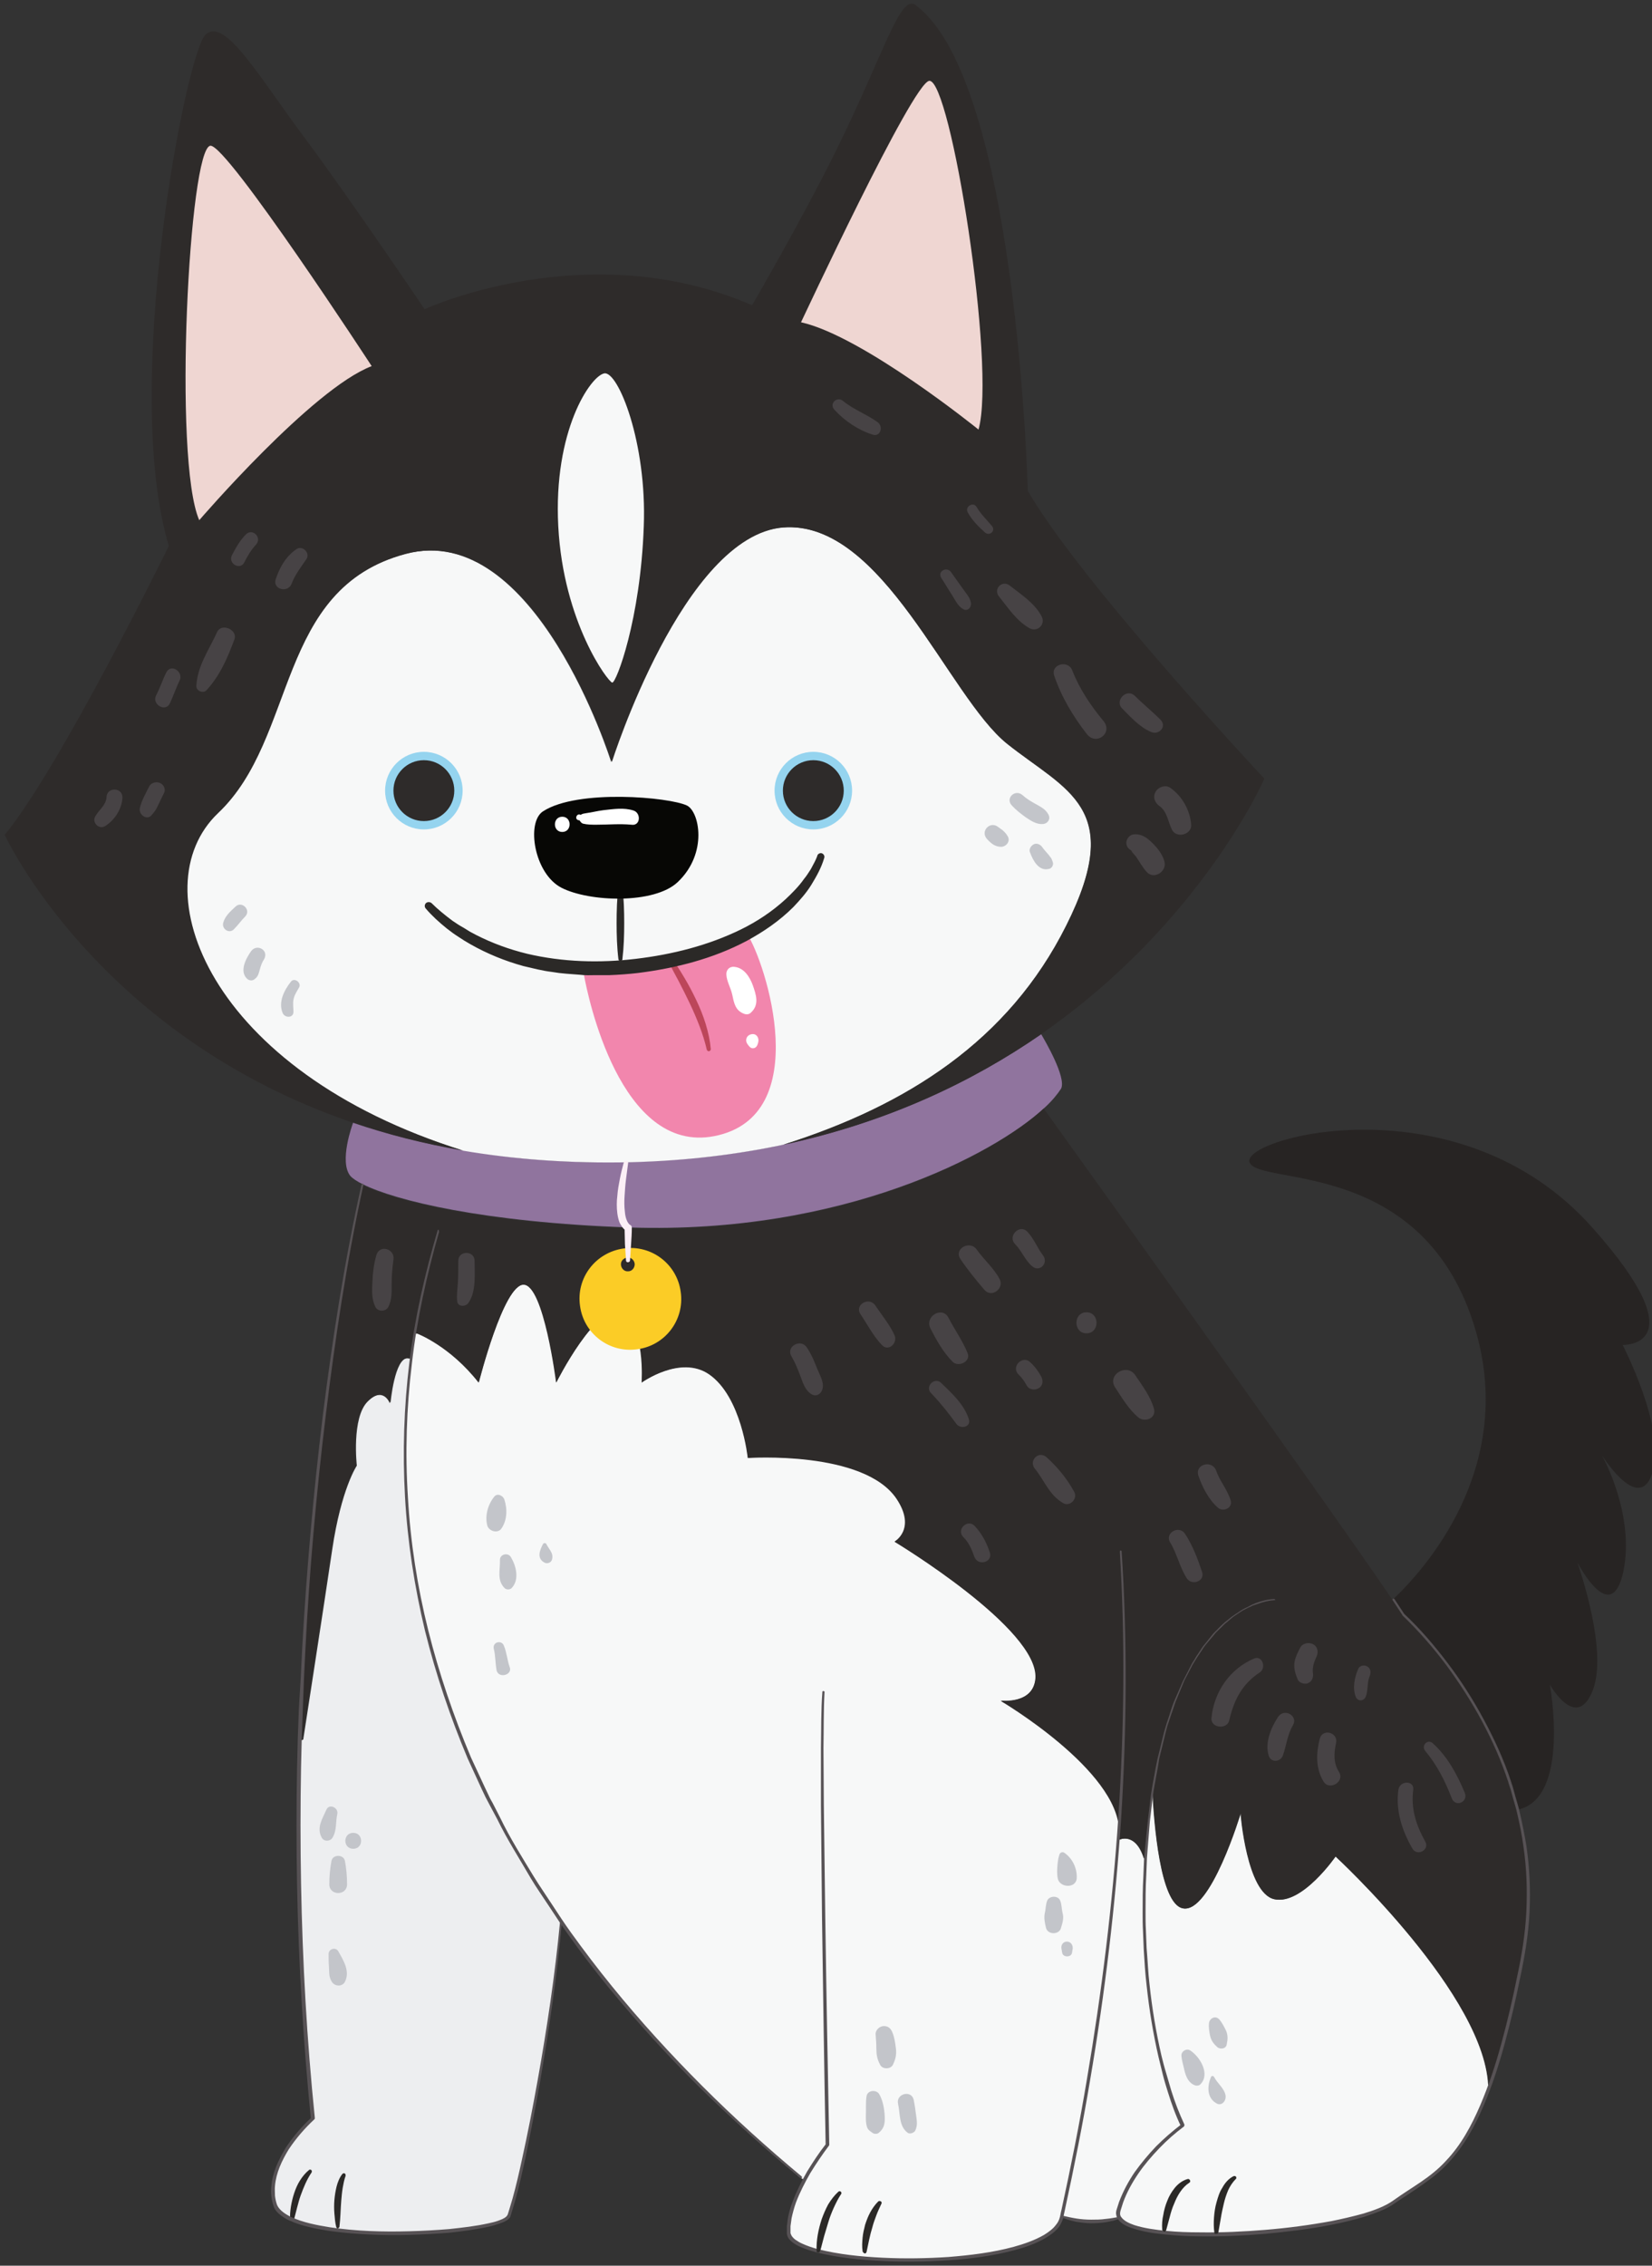 <?xml version="1.0" encoding="utf-8"?>
<!-- Generator: Adobe Illustrator 21.1.0, SVG Export Plug-In . SVG Version: 6.00 Build 0)  -->
<svg version="1.1" id="Layer_1" xmlns="http://www.w3.org/2000/svg" xmlns:xlink="http://www.w3.org/1999/xlink" x="0px" y="0px"
	 viewBox="0 0 456 625" style="enable-background:new 0 0 456 625;" xml:space="preserve">
<rect x="0" y="0" width="456" height="625" fill="#333333" stroke="none"/>
<style type="text/css">
	.st0{fill:#90749E;}
	.st1{fill:#F7F8F8;}
	.st2{fill:#EDEEF0;}
	.st3{fill:#272423;}
	.st4{fill:#2E2B2A;}
	.st5{fill:#575255;}
	.st6{fill:none;}
	.st7{fill:#EFD6D2;}
	.st8{fill:#95D4EF;}
	.st9{fill:#1E120D;}
	.st10{fill:#2B2927;}
	.st11{fill:#FBCC26;}
	.st12{fill:#070705;}
	.st13{fill:#FFFFFF;}
	.st14{fill:#FCEFF6;}
	.st15{fill:#474345;}
	.st16{fill:#C3C5CA;}
	.st17{fill:#F286AD;}
	.st18{fill:#BC465A;}
</style>
<g>
	<g>
		<path class="st0" d="M288.3,305.6c-13.8,12.8-55.6,34.9-114.4,33c-40.6-1.4-64.9-7.5-73.7-11.9c-1.7-0.8-2.8-1.6-3.4-2.2
			c-3.4-3.9,0.6-14.6,0.6-14.6l0.1-0.3c9.3,3.2,19.5,5.9,30.5,7.7c14.1,2.5,29.6,3.7,46.6,3.2c15.1-0.4,28.9-2.1,41.8-4.8
			c28.9-6.2,52.3-17.5,71-30.4c1,1.7,7,11.9,5.5,15C291.9,301.8,290.5,303.6,288.3,305.6z"/>
		<path class="st1" d="M318.1,494.6c0.4,8,2.1,30.5,8.3,31.8c7.6,1.7,16-26.2,16-26.2s1.7,22,9.3,23.7c7.6,1.7,16.9-11.8,16.9-11.8
			s42.1,38.8,42.2,64.2c-8.3,22.2-17,24.5-26.2,31.2c-11.9,8.7-71,12.7-75.8,4.3c-0.3-0.5-0.4-1.1-0.2-1.7
			c3.4-13.5,17.7-23.6,17.7-23.6s-13.4-26-10.2-73.7c0.2-3.5,0.5-7,1-10.7C317.4,499.4,317.7,496.9,318.1,494.6z"/>
		<path class="st1" d="M326.4,586.4c0,0-14.4,10.1-17.7,23.6c-0.2,0.6-0.1,1.2,0.2,1.7c-8.4,2.5-15.7-0.3-15.7-0.3
			c2.3-10.7,11.6-51.6,15.6-103.9l0.2,0c0,0,4.5-2.3,6.8,5.1l0.5,0C313.1,560.4,326.4,586.4,326.4,586.4z"/>
		<path class="st2" d="M113.4,374.8c-4.7,36-2.4,92.9,41.5,155.8c-2.6,28.7-10.5,69.8-14.3,80.3c-2,5.6-61.3,8.5-64.7-3.1
			c-3.4-11.4,10.6-23.7,10.6-23.7c-3.7-36.8-4.5-72.1-3.6-104.2l0.8,0c0,0,5.8-37.5,8-52.4c2.5-16.9,6.8-23.2,6.8-23.2
			s-1.5-13.2,3-17.7c4.5-4.5,6.3,0.4,6.3,0.4s1.1-12.4,4.8-12.4L113.4,374.8z"/>
		<path class="st1" d="M222.1,601.4l-1.2-0.7c-28.6-23.7-50-47.3-65.9-70.2c-43.9-62.9-46.2-119.7-41.5-155.8c0.3-2.4,0.7-4.8,1-7
			l0.8,0.1c0,0,9,3.4,16.9,13.5c0,0,6.8-27,12.4-27c5.6,0,9,27,9,27s11.3-22.5,18-19.1c6.8,3.4,5.6,19.1,5.6,19.1s10.7-7.7,18.6-2.3
			c9,6.2,10.7,23.1,10.7,23.1s32.1-2.3,41.1,11.3c5.6,8.3-0.6,11.8-0.6,11.8s39.9,24.1,38.9,37.7c-0.6,7.3-9.6,6.2-9.6,6.2
			s32.5,19,32.7,35.9c-0.1,0.8-0.1,1.6-0.2,2.4c-4,52.3-13.3,93.2-15.6,103.9c-3.4,15.8-74.9,14.6-75.5,4.5
			C217.5,611.4,219.7,606,222.1,601.4z"/>
		<path class="st1" d="M278,205.2c16.3,13,32.7,17.5,16.3,50.1c-15.9,31.8-44,49.7-78.2,60.5c-12.8,2.7-26.7,4.4-41.8,4.8
			c-17,0.4-32.5-0.8-46.6-3.2c-70.5-22-89.3-72.5-67.7-93.1c22-20.8,15.8-61.9,51.8-71.5c36-9.6,56.9,57.4,56.9,57.4
			s19.7-62.5,47.3-64.7C243.7,143.3,261.7,192.2,278,205.2z"/>
		<path class="st3" d="M442.2,401.5c0.9,1.6,9,17,5.9,32c-3.3,15.3-12.2-1.6-12.7-2.5c0.4,1.2,8.6,24.5,4.2,35.4
			c-4.5,11.3-11.8-1.7-11.8-1.7s5.8,31.3-8.8,34.5c-8.3-33.2-31.8-53.9-31.8-53.9c-0.4-0.8-1.4-2.1-2.7-4.1
			c8.2-7.7,33.9-35.7,22.9-73.9c-13.9-48.3-60.2-40-62.5-46.7c-2.3-6.8,58-23.1,94.6,18c29.6,33.2,8.4,32.4,8.4,32.4
			s11.8,22.8,8.4,34.6C453,417.9,443.2,403,442.2,401.5z"/>
		<path class="st4" d="M419,499.3c3.1,12.3,4.1,26.2,1.2,41.5c-3,15.6-6.1,27-9.3,35.5c-0.1-25.4-42.2-64.2-42.2-64.2
			s-9.3,13.5-16.9,11.8c-7.6-1.7-9.3-23.7-9.3-23.7s-8.4,27.9-16,26.2c-6.3-1.4-7.9-23.8-8.3-31.8c-0.3,2.3-0.7,4.8-1,7.3
			c-0.4,3.7-0.7,7.3-1,10.7l-0.5,0c-2.3-7.3-6.8-5.1-6.8-5.1l-0.2,0c0.1-0.8,0.1-1.6,0.2-2.4c-0.2-16.8-32.7-35.9-32.7-35.9
			s9,1.1,9.6-6.2c1-13.7-38.9-37.7-38.9-37.7s6.1-3.5,0.6-11.8c-9-13.5-41.1-11.3-41.1-11.3s-1.7-16.9-10.7-23.1
			c-7.9-5.4-18.6,2.3-18.6,2.3s1.1-15.8-5.6-19.1c-6.8-3.4-18,19.1-18,19.1s-3.4-27-9-27c-5.6,0-12.4,27-12.4,27
			c-7.9-10.1-16.9-13.5-16.9-13.5l-0.8-0.1c-0.4,2.2-0.7,4.6-1,7l-1-0.1c-3.7,0-4.8,12.4-4.8,12.4s-1.8-4.9-6.3-0.4
			c-4.5,4.5-3,17.7-3,17.7s-4.2,6.3-6.8,23.2c-2.2,14.8-8,52.4-8,52.4l-0.8,0c2.3-89.4,17.3-153.1,17.3-153.1l0,0
			c8.8,4.3,33.2,10.5,73.7,11.9c58.8,1.9,100.7-20.2,114.4-33c3.9,5.4,80.2,111.7,96.3,135.6c1.3,2,2.3,3.4,2.7,4.1
			C387.2,445.3,410.7,466,419,499.3z"/>
		<path class="st4" d="M287.2,285.4c-18.6,12.9-42.1,24.2-71,30.4c34.2-10.8,62.3-28.7,78.2-60.5c16.3-32.7,0-37.2-16.3-50.1
			c-16.3-13-34.4-61.9-61.9-59.7c-27.6,2.3-47.3,64.7-47.3,64.7s-20.8-67-56.9-57.4c-36,9.6-29.8,50.7-51.8,71.5
			c-21.6,20.5-2.8,71.1,67.7,93.1c-11-1.9-21.1-4.5-30.5-7.7c-70.7-24.1-96.1-79.4-96.1-79.4c15.5-18.9,45.3-79.7,45.3-79.7
			c-13.2-43.9,4.8-136,10.1-141c5.3-5.1,14.6,11.3,27.6,28.7c13,17.5,32.9,47,32.9,47s45-20.8,90.4-1.1c0,0,13.8-23.7,23.1-42.5
			c13.5-27.3,17.7-43.4,22-40.3c28.1,20.6,31,134,31,134c14.6,25.3,65.3,79.4,65.3,79.4S331.7,254.6,287.2,285.4z"/>
	</g>
	<g>
		<path class="st5" d="M227.6,466.7c-0.3,5.2-0.2,10.4-0.3,15.6l0.1,15.6l0.4,31.2c0.3,20.8,0.7,41.7,1.1,62.5c0,0.1,0,0.2-0.1,0.3
			l0,0c-1.8,2.4-3.5,4.9-5.1,7.5c-1.5,2.6-2.9,5.3-4,8.2c-0.5,1.4-0.9,2.9-1.2,4.3c-0.1,0.7-0.2,1.5-0.3,2.2c0,0.4,0,0.7,0,1.1
			l0,0.6c0,0.2,0,0.3,0.1,0.5c0.2,0.6,0.7,1.1,1.2,1.5c0.6,0.4,1.2,0.8,1.9,1.1c1.3,0.6,2.8,1.1,4.2,1.5c5.9,1.5,12,2.1,18,2.4
			c6.1,0.3,12.2,0.2,18.2-0.2c6.1-0.5,12.1-1.2,18-2.8c2.9-0.8,5.8-1.8,8.4-3.3c1.3-0.8,2.5-1.7,3.3-2.8c0.5-0.6,0.8-1.2,1-1.9
			c0.2-0.6,0.3-1.5,0.5-2.2c2.6-11.9,5-23.9,7-35.9c4.1-24.1,7.1-48.3,8.7-72.6c1.6-24.3,1.9-48.8,0.4-73.1c0-0.1,0.1-0.3,0.2-0.3
			s0.3,0.1,0.3,0.2c1.6,24.4,1.4,48.9-0.1,73.2c-1.6,24.4-4.5,48.7-8.6,72.7c-2,12-4.4,24-7,36c-0.2,0.8-0.3,1.5-0.5,2.3
			c-0.3,0.8-0.6,1.5-1.1,2.2c-1,1.3-2.3,2.2-3.6,3c-2.7,1.6-5.6,2.6-8.6,3.4c-6,1.6-12.1,2.4-18.2,2.8c-6.1,0.4-12.2,0.5-18.4,0.2
			c-6.1-0.3-12.2-0.9-18.2-2.4c-1.5-0.4-3-0.9-4.4-1.5c-0.7-0.3-1.4-0.7-2.1-1.2c-0.6-0.5-1.3-1.1-1.5-2c-0.1-0.2-0.1-0.5-0.1-0.7
			l0-0.6c0-0.4,0-0.8,0-1.2c0.1-0.8,0.2-1.6,0.3-2.3c0.3-1.5,0.7-3,1.3-4.5c1.1-2.9,2.5-5.7,4-8.3c1.6-2.6,3.3-5.2,5.2-7.6l-0.1,0.3
			c-0.4-20.8-0.7-41.7-1-62.5c-0.1-10.4-0.2-20.8-0.3-31.3l0-15.6c0.1-5.2,0-10.4,0.4-15.6c0-0.1,0.1-0.3,0.3-0.2
			C227.5,466.5,227.6,466.6,227.6,466.7L227.6,466.7z"/>
	</g>
	<g>
		<path class="st5" d="M121.2,339.8c-3.4,11.9-6.1,24-7.5,36.3c-1.5,12.3-1.9,24.7-1.1,37c0.7,12.3,2.6,24.6,5.6,36.6
			c3,12,7,23.7,11.8,35.1l3.9,8.4l1,2.1c0.3,0.7,0.7,1.4,1.1,2.1l2.1,4.1c2.7,5.6,6,10.8,9.2,16.1c1.6,2.6,3.4,5.2,5.1,7.8
			c1.7,2.6,3.4,5.2,5.2,7.7c3.6,5,7.4,10,11.3,14.8c7.8,9.6,16.2,18.8,24.9,27.5c8.8,8.8,18,17.1,27.5,25c0.1,0.1,0.1,0.3,0,0.4
			c-0.1,0.1-0.3,0.1-0.4,0c-9.6-7.9-18.8-16.2-27.7-24.9c-8.8-8.7-17.2-17.9-25.1-27.5c-3.9-4.8-7.7-9.7-11.3-14.8
			c-1.8-2.5-3.5-5.1-5.2-7.7c-1.7-2.6-3.5-5.1-5.1-7.8c-3.1-5.4-6.5-10.6-9.2-16.2l-2.2-4.1c-0.4-0.7-0.7-1.4-1.1-2.1l-1-2.1
			l-3.9-8.5c-4.8-11.4-8.8-23.2-11.8-35.3c-2.9-12.1-4.8-24.4-5.5-36.8c-0.7-12.4-0.3-24.9,1.2-37.2c1.5-12.3,4.3-24.5,7.8-36.4l0,0
			c0-0.1,0.2-0.2,0.3-0.2C121.1,339.5,121.2,339.7,121.2,339.8z"/>
	</g>
	<g>
		<path class="st6" d="M288.1,305.4"/>
	</g>
	<g>
		<path class="st5" d="M351.8,441.4c-1.6,0.1-3.2,0.5-4.8,1.1l-1.2,0.4c-0.4,0.2-0.7,0.4-1.1,0.5c-0.7,0.4-1.5,0.7-2.2,1.2
			c-0.7,0.5-1.4,0.9-2.1,1.4l-1.9,1.6c-0.7,0.5-1.2,1.2-1.8,1.7c-0.6,0.6-1.2,1.1-1.7,1.8l-1.6,1.9c-0.5,0.6-1.1,1.3-1.5,2l-1.4,2.1
			c-0.4,0.7-0.9,1.4-1.3,2.1l-2.3,4.4l-1.9,4.6c-0.7,1.5-1.1,3.1-1.7,4.7l-0.8,2.4c-0.3,0.8-0.5,1.6-0.7,2.4l-1.2,4.9l-0.6,2.4
			l-0.4,2.5l-0.9,4.9c-0.1,0.8-0.3,1.6-0.4,2.5l-0.3,2.5c-0.2,1.7-0.4,3.3-0.6,5l-0.4,5l-0.4,5l-0.2,5c-0.2,3.3-0.2,6.7-0.2,10
			c0,1.7,0,3.3,0.1,5c0.1,1.7,0.1,3.3,0.2,5c0.3,3.3,0.4,6.7,0.8,10c0.7,6.6,1.8,13.2,3.3,19.7c0.4,1.6,0.8,3.2,1.3,4.8
			c0.5,1.6,0.9,3.2,1.4,4.8c1,3.2,2.2,6.3,3.6,9.3c0.1,0.2,0,0.4-0.1,0.6c-2.4,1.8-4.7,3.8-6.8,6c-2.1,2.2-4.1,4.5-5.8,7
			c-1.7,2.5-3.2,5.2-4.2,8l-0.7,2.2c-0.2,0.7-0.2,1.3,0.2,1.8c0.8,1.1,2.2,1.7,3.6,2.2c2.8,0.9,5.9,1.3,8.9,1.6
			c3,0.3,6.1,0.4,9.1,0.4c6.1,0.1,12.2-0.2,18.3-0.7c6.1-0.5,12.1-1.3,18.1-2.4c3-0.6,6-1.3,8.9-2.1c2.9-0.9,5.8-1.9,8.2-3.6
			c2.5-1.8,5.1-3.4,7.6-5.1c2.5-1.7,4.9-3.6,6.9-5.8c4.2-4.4,7.1-9.8,9.5-15.4c2.4-5.6,4.3-11.4,5.9-17.3c1.6-5.9,3-11.8,4.2-17.8
			c1.3-6,2.3-12,2.6-18.1c0.3-6.1,0.1-12.2-0.8-18.2c-0.4-3-1-6-1.7-9c-0.3-1.5-0.8-2.9-1.2-4.4l-0.6-2.2c-0.2-0.7-0.5-1.4-0.7-2.2
			c-1.9-5.8-4.4-11.4-7.3-16.8c-2.9-5.4-6.2-10.5-9.8-15.4c-3.7-4.9-7.7-9.5-12.1-13.7c0,0,0,0,0-0.1l0,0l-2.7-4.1l0,0
			c-0.1-0.1,0-0.3,0.1-0.4c0.1-0.1,0.3,0,0.4,0.1l2.7,4.1l-0.1-0.1c4.5,4.2,8.5,8.9,12.2,13.8c3.7,4.9,7,10.1,9.9,15.5
			c2.9,5.4,5.5,11,7.4,16.8c0.2,0.7,0.5,1.4,0.7,2.2l0.6,2.2c0.4,1.5,0.9,2.9,1.2,4.4c0.7,3,1.3,6,1.8,9c0.9,6.1,1.2,12.2,0.9,18.4
			c-0.3,6.1-1.3,12.2-2.6,18.2c-1.2,6-2.6,12-4.2,17.9c-1.6,5.9-3.5,11.8-5.9,17.4c-2.4,5.6-5.4,11.1-9.7,15.7
			c-2.1,2.3-4.5,4.2-7.1,6c-2.5,1.8-5.1,3.4-7.6,5.1c-2.6,1.9-5.6,2.8-8.5,3.8c-3,0.9-6,1.6-9,2.2c-6,1.2-12.1,1.9-18.2,2.5
			c-6.1,0.5-12.2,0.8-18.4,0.7c-3.1,0-6.1-0.2-9.2-0.5c-3.1-0.3-6.1-0.7-9.1-1.7c-0.7-0.2-1.5-0.5-2.2-0.9c-0.7-0.4-1.4-0.9-1.9-1.6
			c-0.3-0.4-0.4-0.8-0.5-1.3c-0.1-0.4,0-1,0.1-1.3l0.7-2.2c1.1-2.9,2.6-5.7,4.3-8.2c1.8-2.5,3.8-4.9,5.9-7.1c2.2-2.2,4.5-4.2,7-6.1
			l-0.1,0.6c-1.5-3.1-2.6-6.2-3.6-9.4c-0.5-1.6-1-3.2-1.4-4.8c-0.4-1.6-0.8-3.3-1.2-4.9c-1.5-6.5-2.6-13.2-3.3-19.8
			c-0.4-3.3-0.6-6.7-0.8-10c-0.1-1.7-0.1-3.4-0.2-5c-0.1-1.7-0.1-3.4-0.1-5c0-3.4,0-6.7,0.2-10.1l0.2-5l0.5-5l0.5-5
			c0.2-1.7,0.4-3.3,0.6-5l0.3-2.5c0.1-0.8,0.3-1.7,0.4-2.5l0.9-4.9l0.5-2.5l0.6-2.4l1.2-4.9c0.2-0.8,0.5-1.6,0.7-2.4l0.8-2.4
			c0.5-1.6,1-3.2,1.7-4.7l2-4.6l2.3-4.5c0.4-0.8,0.9-1.4,1.3-2.2l1.4-2.1c0.4-0.7,1-1.4,1.5-2l1.6-2c0.5-0.7,1.2-1.2,1.7-1.8
			c0.6-0.6,1.2-1.2,1.8-1.7l2-1.6c0.7-0.5,1.4-0.9,2.1-1.4c0.7-0.5,1.5-0.9,2.2-1.2c0.4-0.2,0.7-0.4,1.1-0.6l1.2-0.5
			c1.6-0.6,3.2-1,5-1.1c0.1,0,0.3,0.1,0.3,0.2S351.9,441.4,351.8,441.4L351.8,441.4z"/>
	</g>
	<g>
		<path class="st5" d="M293.3,611.2c1.3,0.3,2.6,0.6,3.9,0.8c1.3,0.2,2.6,0.3,4,0.3c1.3,0,2.6,0,4-0.2c1.3-0.1,2.6-0.4,3.9-0.6
			c0.1,0,0.3,0.1,0.3,0.2c0,0.1-0.1,0.3-0.2,0.3c-0.6,0.2-1.3,0.4-1.9,0.6c-0.7,0.1-1.3,0.3-2,0.4c-1.4,0.2-2.7,0.3-4.1,0.3
			c-1.4,0-2.7-0.2-4.1-0.4c-1.3-0.3-2.7-0.6-3.9-1.2c-0.1-0.1-0.2-0.2-0.1-0.3C293,611.2,293.2,611.1,293.3,611.2L293.3,611.2z"/>
	</g>
	<path class="st7" d="M58.1,40.2c-5.9,0.3-10.4,86.7-3.1,103.3c0,0,31.2-36.3,47.6-42.5C102.6,101,62.8,40,58.1,40.2z"/>
	<path class="st7" d="M256.5,22.3c5.9-0.6,18.5,78.7,13.6,96.2c0,0-31.9-25.8-49-29.6C221.2,88.8,251.9,22.8,256.5,22.3z"/>
	<g>
		<circle class="st8" cx="117" cy="218.1" r="10.7"/>
		<circle class="st4" cx="117" cy="218.1" r="8.4"/>
	</g>
	<g>
		<circle class="st8" cx="224.5" cy="218.1" r="10.7"/>
		<circle class="st4" cx="224.5" cy="218.1" r="8.4"/>
	</g>
	<path class="st9" d="M160.5,164.1C160.5,164,160.4,164.1,160.5,164.1c0.4,0.6,0.8,1.1,1.2,1.8c0,0.1,0.1,0,0.1-0.1
		C161.4,165.1,161,164.6,160.5,164.1z"/>
	<path class="st1" d="M166.8,103c-3.8,0.7-14.1,15.8-12.7,42.2c1.4,26.5,13.8,43,14.9,43.1c1.1,0.1,7.8-17.4,8.7-43.1
		C178.6,122.1,170.6,102.3,166.8,103z"/>
	<g>
		<path class="st10" d="M171.8,244.6c0.4,3.3,0.5,6.7,0.5,10c0,3.3-0.1,6.7-0.5,10c0,0.3-0.3,0.5-0.6,0.5c-0.3,0-0.4-0.2-0.5-0.5
			c-0.4-3.3-0.5-6.7-0.5-10c0-3.3,0.1-6.7,0.5-10c0-0.3,0.3-0.5,0.6-0.5C171.6,244.2,171.8,244.4,171.8,244.6z"/>
	</g>
	<g>
		<path class="st10" d="M80.1,612.5c-0.1-1.3,0-2.5,0.2-3.8c0.2-1.2,0.5-2.5,0.9-3.7c0.4-1.2,0.9-2.4,1.6-3.5
			c0.7-1.1,1.5-2.1,2.5-2.9c0.2-0.2,0.6-0.1,0.7,0.1c0.1,0.2,0.1,0.4,0,0.6l0,0c-1.3,1.9-2.2,4.1-3,6.3c-0.4,1.1-0.7,2.3-1,3.4
			l-0.9,3.5l0,0c-0.1,0.3-0.4,0.5-0.7,0.4C80.3,612.9,80.2,612.7,80.1,612.5z"/>
	</g>
	<g>
		<path class="st10" d="M92.8,614.3c-0.3-1.2-0.4-2.5-0.5-3.7c-0.1-1.2-0.1-2.5,0-3.7c0.1-1.2,0.3-2.5,0.6-3.7
			c0.3-1.2,0.8-2.5,1.6-3.5c0.2-0.2,0.5-0.3,0.7-0.1c0.2,0.1,0.2,0.4,0.2,0.6l0,0c-0.4,1.1-0.6,2.2-0.8,3.3
			c-0.2,1.2-0.3,2.3-0.4,3.5c-0.2,2.4-0.2,4.8-0.5,7.2l0,0c0,0.3-0.3,0.5-0.6,0.5C93,614.7,92.9,614.5,92.8,614.3z"/>
	</g>
	<g>
		<path class="st10" d="M225.4,620.9c-0.1-3,0.5-5.9,1.4-8.7c0.5-1.4,1.1-2.8,1.8-4.1c0.8-1.3,1.7-2.5,2.8-3.5
			c0.2-0.2,0.5-0.2,0.7,0c0.2,0.2,0.2,0.4,0.1,0.6l0,0c-0.8,1.2-1.4,2.4-2,3.7c-0.6,1.3-1.1,2.6-1.5,3.9c-0.4,1.3-0.8,2.7-1.2,4
			c-0.4,1.4-0.7,2.8-1.1,4.1l0,0c-0.1,0.3-0.4,0.5-0.6,0.4C225.6,621.4,225.4,621.2,225.4,620.9z"/>
	</g>
	<g>
		<path class="st10" d="M238.1,621c-0.2-1.3-0.1-2.5,0-3.7c0.1-1.2,0.4-2.4,0.7-3.6c0.4-1.2,0.8-2.3,1.4-3.4c0.6-1.1,1.3-2.1,2.2-3
			c0.2-0.2,0.5-0.2,0.8,0c0.2,0.2,0.2,0.4,0.1,0.6l0,0c-0.5,1.1-1,2.1-1.4,3.2c-0.4,1.1-0.8,2.1-1.1,3.3c-0.7,2.2-1.1,4.5-1.6,6.8
			l0,0c-0.1,0.3-0.3,0.5-0.6,0.4C238.3,621.4,238.1,621.2,238.1,621z"/>
	</g>
	<g>
		<path class="st10" d="M320.8,615c-0.1-1.4,0-2.7,0.3-4c0.2-1.3,0.6-2.7,1.1-3.9c0.5-1.3,1.2-2.5,2.1-3.6c0.9-1.1,2.1-2,3.5-2.4
			c0.3-0.1,0.6,0.1,0.7,0.4c0.1,0.2,0,0.5-0.2,0.6l0,0c-2,1.3-3.3,3.5-4.2,5.8c-0.5,1.1-0.9,2.4-1.2,3.6c-0.3,1.2-0.7,2.5-1,3.7l0,0
			c-0.1,0.3-0.4,0.5-0.6,0.4C321,615.5,320.8,615.3,320.8,615z"/>
	</g>
	<g>
		<path class="st10" d="M335.2,615.9c-0.2-1.4-0.2-2.8-0.1-4.2c0.1-1.4,0.3-2.8,0.7-4.2c0.4-1.4,0.8-2.8,1.6-4
			c0.7-1.3,1.7-2.5,3.1-3.2c0.3-0.1,0.6,0,0.7,0.2c0.1,0.2,0.1,0.5-0.1,0.6l0,0c-0.9,0.9-1.6,2-2.1,3.1c-0.5,1.2-0.9,2.4-1.2,3.7
			c-0.3,1.3-0.6,2.6-0.8,3.9l-0.7,4l0,0c0,0.3-0.3,0.5-0.6,0.4C335.4,616.3,335.2,616.2,335.2,615.9z"/>
	</g>
	<path class="st11" d="M187.9,356.4c-1-7.7-8.1-13.1-15.8-12c-7.7,1.1-13.1,8.1-12,15.8c1,7.7,8.1,13.1,15.8,12
		C183.6,371.2,189,364.1,187.9,356.4z M173.4,350.7c-1,0.1-1.9-0.7-2-1.8c-0.1-1,0.7-1.9,1.8-2c1-0.1,1.9,0.7,2,1.8
		C175.2,349.8,174.4,350.7,173.4,350.7z"/>
	<g>
		<path class="st12" d="M149.9,223.8c-4.7,3-2.5,17.2,5.1,21.1c7.6,3.9,25.6,4.6,32.1-1.6c8.4-8,5.9-19.5,2.5-21.1
			C184.8,219.9,159.5,217.6,149.9,223.8z"/>
		<path class="st13" d="M174.9,223.6c-2.7-0.9-5.6-0.4-8.4-0.1c-1.6,0.2-3.1,0.6-4.6,0.8c-0.4,0.1-0.9,0.1-1.3,0.3
			c-0.2,0.1-0.3,0.2-0.4,0.2c0,0,0-0.1-0.1-0.1c-0.9-0.3-1.5,1.1-0.6,1.5c0.7,0.3,0.2-0.3,0.6,0.3c0.2,0.3,0.5,0.6,0.8,0.7
			c1.2,0.3,2.5,0.3,3.7,0.3c3.3,0,6.4-0.3,9.7,0C176.8,227.9,177,224.3,174.9,223.6z"/>
		<path class="st13" d="M155.2,225.3c-2.7,0-2.7,4.2,0,4.2C157.9,229.5,157.9,225.3,155.2,225.3z"/>
	</g>
	<g>
		<path class="st5" d="M100.3,326.9c-4.6,21-7.8,42.4-10.4,63.7c-2.6,21.4-4.5,42.9-5.6,64.4l-0.4,8.1l-0.3,8.1l-0.3,8.1l-0.2,8.1
			c-0.2,10.8-0.2,21.5,0,32.3c0.4,21.5,1.6,43.1,3.8,64.5c0,0.2,0,0.3-0.1,0.4l0,0c-2.7,2.5-5.1,5.3-7.1,8.3
			c-1.9,3.1-3.5,6.5-3.8,10.1c-0.1,0.9,0,1.8,0,2.7c0.1,0.9,0.3,1.8,0.6,2.6c0.7,1.5,2.3,2.5,3.9,3.3c3.3,1.5,6.9,2.2,10.6,2.8
			c7.3,1.1,14.7,1.3,22,1.1c3.7-0.1,7.4-0.3,11-0.6c3.7-0.4,7.3-0.8,10.9-1.6c0.9-0.2,1.8-0.4,2.6-0.7c0.8-0.3,1.7-0.6,2.3-1.2
			c0.1-0.1,0.2-0.3,0.3-0.4l0.2-0.6l0.4-1.3c0.3-0.9,0.5-1.8,0.8-2.7c1-3.6,1.8-7.1,2.6-10.8c1.6-7.2,3-14.5,4.3-21.7
			c2.6-14.5,4.8-29.2,6.2-43.9l0,0c0-0.1,0.1-0.3,0.3-0.2s0.3,0.1,0.2,0.3c-1.3,14.7-3.5,29.4-6,44c-1.3,7.3-2.7,14.6-4.2,21.8
			c-0.8,3.6-1.6,7.2-2.6,10.8c-0.3,0.9-0.5,1.8-0.8,2.7l-0.4,1.3c-0.1,0.2-0.1,0.4-0.2,0.7c-0.1,0.3-0.3,0.5-0.5,0.7
			c-0.8,0.7-1.7,1-2.6,1.3c-0.9,0.3-1.8,0.6-2.7,0.8c-3.6,0.8-7.3,1.3-11,1.7c-3.7,0.3-7.4,0.5-11.1,0.6c-7.4,0.2-14.8-0.1-22.2-1.1
			c-3.7-0.6-7.4-1.3-10.8-2.8c-0.9-0.4-1.7-0.9-2.5-1.5c-0.8-0.6-1.5-1.3-1.9-2.3c-0.7-1.9-0.9-3.8-0.7-5.7c0.3-3.8,2-7.3,3.9-10.5
			c2-3.1,4.5-6,7.2-8.5l-0.2,0.4c-2.1-21.5-3.4-43-3.8-64.6c-0.2-10.8-0.2-21.6,0-32.3l0.2-8.1l0.3-8.1L83,463l0.4-8.1
			c1.2-21.5,3.1-43,5.7-64.4c2.7-21.4,6-42.7,10.7-63.8c0-0.1,0.2-0.2,0.3-0.2C100.3,326.6,100.4,326.7,100.3,326.9L100.3,326.9z"/>
	</g>
	<g>
		<path class="st14" d="M173.4,320.7c-0.2,1.5-0.4,3.1-0.6,4.6c-0.2,1.5-0.3,3.1-0.4,4.6c-0.1,1.5-0.1,3,0.1,4.5
			c0.1,1.4,0.6,2.9,1.4,3.5l0.1,0c0.3,0.2,0.4,0.5,0.4,0.8c0,1.5-0.1,3-0.2,4.5c-0.1,1.5-0.2,3-0.3,4.5c0,0.3-0.3,0.5-0.6,0.5
			c-0.3,0-0.5-0.2-0.5-0.5c-0.1-1.5-0.2-3-0.3-4.5c0-1.5-0.1-3-0.1-4.5l0.4,0.8c-0.9-0.6-1.4-1.5-1.8-2.3c-0.3-0.8-0.5-1.7-0.6-2.5
			c-0.2-1.6-0.2-3.3,0-4.8c0.1-1.6,0.4-3.1,0.7-4.7c0.3-1.6,0.7-3.1,1.1-4.6c0.1-0.3,0.4-0.4,0.7-0.4
			C173.2,320.2,173.4,320.4,173.4,320.7L173.4,320.7z"/>
	</g>
	<path class="st15" d="M246.9,368.3c-1.3-2.9-3.5-5.5-5.3-8.2c-1.7-2.5-5.8-0.2-4.1,2.4c1.9,2.8,3.5,6,5.9,8.5
		C245.2,373,247.9,370.5,246.9,368.3z"/>
	<path class="st15" d="M267.4,391.4c-1.3-4-4.6-7-7.6-9.9c-1.8-1.8-4.6,1-2.8,2.8c2.6,2.7,4.8,5.5,7,8.5
		C265.2,394.4,268.2,393.6,267.4,391.4z"/>
	<path class="st15" d="M267.1,373.3c-1.4-3.5-3.6-6.5-5.3-9.8c-1.7-3.3-6.6-0.4-5,2.9c1.7,3.3,3.5,6.6,6.2,9.3
		C264.6,377.2,268,375.6,267.1,373.3z"/>
	<path class="st15" d="M275.9,352.8c-1.6-3-4.3-5.3-6.3-8.1c-1.9-2.7-6.4-0.2-4.5,2.6c2,3,4.4,5.9,6.7,8.6
		C273.9,358.1,277.3,355.3,275.9,352.8z"/>
	<path class="st15" d="M287.5,379.9c-0.8-1.5-1.8-2.9-3.1-4.1c-2.1-2.1-5.4,1.2-3.3,3.3c1,1,1.6,1.8,2.3,3.1
		c0.6,1.1,2.1,1.4,3.2,0.8C287.8,382.4,288,381.1,287.5,379.9z"/>
	<path class="st15" d="M287.9,346.3c-1.6-2.1-2.5-4.6-4.3-6.5c-2.1-2.3-5.6,1.2-3.4,3.4c1.8,1.8,2.7,4.4,4.7,6.1
		C287,351.1,289.5,348.4,287.9,346.3z"/>
	<path class="st15" d="M318.5,388.5c-1-3.4-3.1-6.1-5.1-9.1c-2.3-3.5-7.9-0.2-5.6,3.3c1.9,2.9,3.7,6,6.4,8.3
		C316.1,392.5,319.3,391.2,318.5,388.5z"/>
	<path class="st15" d="M299.9,362c-3.7,0-3.7,5.8,0,5.8C303.6,367.8,303.6,362,299.9,362z"/>
	<path class="st15" d="M296.5,411.5c-1.9-3.5-4.6-6.8-7.6-9.5c-2.2-2-5.1,1-3.2,3.2c2.6,3.2,3.9,7.2,7.7,9.4
		C295.3,415.8,297.6,413.4,296.5,411.5z"/>
	<path class="st15" d="M331.8,433.6c-1.2-3.6-2.6-7.3-4.7-10.5c-1.7-2.5-5.7-0.2-4.1,2.4c1.9,3.1,2.6,6.8,4.6,9.9
		C329,437.5,332.7,436.2,331.8,433.6z"/>
	<path class="st15" d="M339.7,413.9c-0.9-3-3-5.3-4-8.2c-1.1-3.1-6-1.8-4.9,1.4c1.1,3.2,2.9,6.7,5.5,8.9
		C337.7,417.1,340.3,416,339.7,413.9z"/>
	<path class="st15" d="M346.2,457.5c-6.7,2.8-11.1,9.2-11.8,16.4c-0.3,2.8,4.3,3.3,4.9,0.7c1.3-5.7,3.6-10.1,8.5-13.3
		C349.6,460,348.4,456.6,346.2,457.5z"/>
	<path class="st15" d="M352.8,473.6c-2,3-3.7,7.2-2.6,10.7c0.6,2,3.2,1.8,3.9,0c1-2.8,1.2-5.7,2.8-8.4
		C358.4,473.3,354.5,471.1,352.8,473.6z"/>
	<path class="st15" d="M369.6,488.8c-1.6-2.5-1.4-5.3-0.8-8c0.6-2.9-3.7-4.1-4.5-1.2c-1,4-1.2,8.1,1,11.8
		C366.9,494.1,371.3,491.5,369.6,488.8z"/>
	<path class="st15" d="M362.5,453.6c-1.2-0.7-3-0.3-3.6,0.9c-0.6,1.2-1.2,2.3-1.5,3.6c-0.4,1.9,0.1,3.5,0.8,5.2
		c0.4,0.9,1.7,1.3,2.6,1.1c1.3-0.4,1.8-1.6,1.6-2.9c-0.2-1.5,0.3-3,0.9-4.3C364,455.9,363.8,454.3,362.5,453.6z"/>
	<path class="st15" d="M377.4,459.7c-0.8-0.5-2.1-0.3-2.5,0.7c-1,2.2-1.6,5.3-0.7,7.6c0.5,1.4,2.2,1.4,2.8,0
		c0.7-1.8,0.3-3.9,1.1-5.7C378.5,461.3,378.3,460.2,377.4,459.7z"/>
	<path class="st15" d="M393.4,508c-2.5-4.5-4-9.1-3.3-14.3c0.3-2.6-3.7-2.6-4.1,0c-0.8,5.8,1,11.3,3.9,16.3
		C391.3,512.2,394.7,510.2,393.4,508z"/>
	<path class="st15" d="M404.3,494.5c-2.1-5-4.7-9.9-8.8-13.6c-1.4-1.3-3.3,0.6-2.1,2.1c3.2,3.8,5.5,8.3,7.3,13
		C401.7,498.7,405.4,497.1,404.3,494.5z"/>
	<path class="st15" d="M103.9,346.2c-0.7,2.4-1,4.8-1.1,7.3c-0.1,2.4-0.3,4.7,0.8,7c0.7,1.4,2.9,1.4,3.6,0c1-2,0.9-4,0.9-6.2
		c0-2.3,0.2-4.6,0.5-6.8C109.1,344.5,104.8,343.2,103.9,346.2z"/>
	<path class="st15" d="M131,347.8c0-2.9-4.5-2.9-4.5,0c0,1.9,0,3.9-0.1,5.8c-0.1,1.9-0.4,3.6-0.2,5.4c0.2,1.6,2.4,1.5,3.1,0.4
		C131.5,356.3,131,351.4,131,347.8z"/>
	<path class="st15" d="M225.3,376.9c-0.7-1.8-1.5-3.6-2.6-5.2c-1.7-2.6-5.9-0.2-4.2,2.5c1,1.7,1.7,3.5,2.4,5.3
		c0.7,1.9,1.3,4,3.1,5.1c1.5,0.9,2.9-0.3,3.1-1.8C227.4,380.9,226,378.8,225.3,376.9z"/>
	<path class="st15" d="M273.2,428.2c-0.9-2.7-2.2-5.2-4.2-7.3c-2-2-5.1,1.1-3.1,3.1c1.5,1.5,2.3,3.3,3,5.3
		C269.8,432.2,274.2,431,273.2,428.2z"/>
	<path class="st15" d="M59.9,174.4c-2.2,4.9-5.4,9.2-5.7,14.8c-0.1,1.4,1.9,2.2,2.8,1.2c3.7-4,5.8-8.9,7.7-14
		C65.7,173.7,61.1,171.7,59.9,174.4z"/>
	<path class="st15" d="M45.9,185.5c-1,2-1.7,4.2-2.8,6.3c-1.3,2.5,2.6,4.8,3.8,2.2c1-2.1,1.7-4.3,2.7-6.3
		C50.7,185.2,47.1,183,45.9,185.5z"/>
	<path class="st15" d="M44.4,216.1c-1-0.6-2.6-0.3-3.2,0.8c-1,2-2.1,3.9-2.6,6c-0.4,1.8,2,3.6,3.3,1.9c0.7-0.8,1.3-1.6,1.7-2.6
		c0.5-1,1-2.1,1.5-3.1C45.8,218.1,45.5,216.8,44.4,216.1z"/>
	<path class="st15" d="M29.4,219.9c-0.1,2.2-2.1,3.5-3.1,5.3c-1,1.7,1,3.7,2.7,2.7c2.7-1.7,4.7-4.8,4.8-8
		C33.7,217.1,29.5,217.1,29.4,219.9z"/>
	<g>
		<path class="st15" d="M312.1,234.5C311.9,234.4,311.9,234.4,312.1,234.5L312.1,234.5z"/>
		<path class="st15" d="M321.4,237.6c-0.6-2.2-2.3-4.2-4-5.7c-1.3-1.2-2.9-2-4.7-1.7c-1,0.2-1.8,1.3-1.8,2.3c0,1.2,0.8,1.9,1.8,2.3
			c-0.3-0.1-0.5-0.2-0.6-0.3c0,0,0.1,0,0.1,0.1c0.1,0.1,0.5,0.6,0.1,0.2c0.3,0.4,1,1.2,1.2,1.4c1,1.4,1.8,3,3,4.3
			C318.5,242.8,322.2,240.4,321.4,237.6z"/>
	</g>
	<path class="st15" d="M323,217.3c-1.3-0.9-3.3-0.2-4,1.1c-0.9,1.5-0.2,3.1,1.1,4c2.1,1.5,2.3,4.3,3.4,6.5c1.3,2.5,5.5,1.3,5.3-1.4
		C328.5,223.5,326.3,219.6,323,217.3z"/>
	<path class="st15" d="M304.6,198.9c-3.5-4.2-6.6-8.8-8.6-13.9c-1.1-3.1-6.1-1.8-5,1.4c2,5.9,5.2,11.2,9,16.1
		C302.6,205.8,307.3,202.2,304.6,198.9z"/>
	<path class="st15" d="M320.3,198.5c-2.2-2.2-4.7-4.2-7-6.5c-2.3-2.3-5.8,1.3-3.5,3.5c2.3,2.3,4.8,5.1,7.9,6.4
		C319.9,202.9,322.2,200.4,320.3,198.5z"/>
	<path class="st15" d="M268,166.3c-0.2-1.5-1.5-2.8-2.3-4c-1.1-1.5-2.1-3-3.2-4.5c-1.2-1.6-3.8-0.2-2.7,1.6c1,1.5,1.9,3.1,2.9,4.6
		c0.9,1.4,1.6,3.1,3.1,4C267,168.8,268.2,167.6,268,166.3z"/>
	<path class="st15" d="M273.8,145.1c-1.4-1.7-3.1-3.3-4.2-5.2c-0.9-1.6-3.3-0.2-2.5,1.4c1.2,2.2,3,4,4.8,5.6
		C273.2,148,274.9,146.4,273.8,145.1z"/>
	<path class="st15" d="M242.3,116.5c-3-2.2-6.7-3.5-9.6-5.9c-1.7-1.4-3.9,0.8-2.4,2.4c2.8,3.1,6.7,5.7,10.6,6.9
		C243,120.6,243.9,117.7,242.3,116.5z"/>
	<path class="st15" d="M287.5,170c-1.9-3.6-5.5-5.9-8.7-8.4c-2.1-1.8-4.8,0.9-3,3c2.5,3.1,4.8,6.7,8.4,8.7
		C286.4,174.5,288.7,172.2,287.5,170z"/>
	<path class="st15" d="M81.8,151.5c-2.9,2-4.6,5-5.7,8.3c-0.9,2.8,3.4,3.9,4.4,1.2c0.9-2.4,2.6-4.6,4.1-6.8
		C85.7,152.6,83.5,150.3,81.8,151.5z"/>
	<path class="st15" d="M67.9,147.4c-1.7,1.7-2.8,3.7-3.9,5.8c-1.1,2.2,2.2,4.2,3.4,2c0.9-1.8,1.9-3.5,3.3-5
		C72.4,148.3,69.7,145.6,67.9,147.4z"/>
	<path class="st16" d="M65,250.1c-1.4,1.3-2.9,2.6-3.4,4.5c-0.4,1.7,1.7,3.1,3,1.7c1.1-1.1,2-2.4,3.1-3.5
		C69.4,251,66.7,248.4,65,250.1z"/>
	<path class="st16" d="M69.3,262.4c-1.4,2-3.3,5.5-1.1,7.6c0.7,0.6,1.6,0.6,2.2,0c0.9-0.7,1-1.5,1.3-2.5c0.3-1.1,0.6-2,1.2-2.9
		C74.3,262.1,70.9,260.2,69.3,262.4z"/>
	<path class="st16" d="M82.5,272.5c0.9-1.3-1.2-3-2.2-1.7c-1.9,2.4-3.5,5.6-2.3,8.6c0.6,1.5,3.1,1.5,3-0.4c0-1-0.2-2.1,0-3.2
		C81.2,274.6,81.9,273.5,82.5,272.5z"/>
	<path class="st16" d="M289.4,224.7c-0.8-1.5-2.1-2.1-3.5-2.9c-1.3-0.7-2.6-1.5-3.7-2.5c-2-1.7-4.8,0.9-2.9,2.9
		c1.2,1.3,2.5,2.3,3.9,3.3c1.5,1,3,2,4.8,1.8C289.1,227.2,290.1,226,289.4,224.7z"/>
	<path class="st16" d="M290.6,237.8c-0.2-0.5-0.3-1-0.7-1.4c-0.3-0.4-0.5-0.7-0.8-1c-0.5-0.6-1-1.1-1.4-1.7
		c-0.5-0.7-1.3-1.1-2.1-0.9c-0.9,0.3-1.7,1.4-1.3,2.3c0.8,2.2,2.4,5.3,5.2,4.6C290.3,239.6,290.9,238.6,290.6,237.8z"/>
	<path class="st16" d="M278.1,230.6c-0.4-0.7-0.9-1.2-1.5-1.7c-0.2-0.1-0.4-0.3-0.6-0.4c0.3,0.2-0.3-0.3-0.4-0.3
		c-2.2-1.9-5.1,1-3.2,3.2c1.1,1.2,2.2,2.2,4,2.2C277.9,233.5,279,231.9,278.1,230.6z"/>
	<path class="st16" d="M90.1,499.2c-1.1,2.5-2.8,5-1.3,7.7c0.6,1.2,2.4,1.1,3,0c1.2-2,0.8-4.2,1.3-6.5
		C93.5,498.7,90.9,497.4,90.1,499.2z"/>
	<path class="st16" d="M95.2,513.3c-0.4-1.8-3.3-1.8-3.7,0c-0.4,2.2-0.6,4.3-0.6,6.5c0,3.2,4.9,3.2,4.9,0
		C95.8,517.6,95.6,515.4,95.2,513.3z"/>
	<path class="st16" d="M97.5,505.6c-2.9,0-2.9,4.4,0,4.4S100.4,505.6,97.5,505.6z"/>
	<path class="st16" d="M93.4,538.3c-0.7-1.3-2.7-0.7-2.7,0.7c0,1.2,0,2.3,0.1,3.5c0.1,1.5-0.1,2.8,0.8,4.2c0.8,1.3,2.9,1.4,3.6,0
		C96.7,543.8,94.8,540.8,93.4,538.3z"/>
	<path class="st16" d="M244.2,583.7c-0.1-2-0.5-4.3-1.5-6c-0.7-1.3-3.2-1.2-3.5,0.5c-0.3,1.8-0.1,3.7-0.2,5.5c0,1,0,2,0.3,3
		c0.3,0.9,0.9,1.2,1.6,1.7c0.4,0.3,1.2,0.3,1.6,0C244.1,587.1,244.3,585.8,244.2,583.7z"/>
	<path class="st16" d="M252.9,583.7c-0.2-1.5-0.4-3-0.7-4.5c-0.7-2.8-5-1.6-4.3,1.2c0.6,2.7,0.2,6.1,2.6,7.9
		c0.6,0.5,1.7,0.1,2.1-0.5C253.3,586.4,253.1,585.2,252.9,583.7z"/>
	<path class="st16" d="M247.3,565.1c-0.2-1.6-0.4-3.1-1-4.5c-0.4-1-1.1-1.7-2.3-1.7c-1.2,0-2.4,1.1-2.3,2.3c0.1,1.3,0.2,2.6,0.2,3.9
		c0,1.6,0.2,2.9,1,4.4c0.6,1.4,3,1.4,3.6,0C247.2,568,247.5,566.8,247.3,565.1z"/>
	<path class="st16" d="M293.8,511.1c-0.6-0.4-1.3,0-1.4,0.6c-0.3,0.9-0.4,1.7-0.5,2.7c-0.1,1.2-0.2,2.6,0.1,3.9
		c0.6,2.4,4.8,2.7,5.2,0C297.4,515.5,296.1,512.7,293.8,511.1z"/>
	<path class="st16" d="M293.3,527.7c-0.3-1.2-0.2-2.4-0.7-3.5c-0.6-1.3-2.8-1.3-3.5,0c-0.5,1.2-0.4,2.3-0.7,3.5
		c-0.3,1.4,0,2.7,0.3,4c0.4,2.1,3.8,2.1,4.2,0C293.3,530.4,293.7,529.1,293.3,527.7z"/>
	<path class="st16" d="M294.5,535.6c-1.1,0-1.7,1-1.5,2c0.1,0.4,0.1,0.8,0.2,1.1c0.2,1.3,2.5,1.3,2.7,0c0.1-0.4,0.1-0.8,0.2-1.1
		C296.2,536.6,295.6,535.6,294.5,535.6z"/>
	<path class="st16" d="M328.5,565.6c-1-0.6-2.4,0.2-2.4,1.4c0.1,1.5,0.6,2.9,0.9,4.4c0.5,1.8,1.2,3.3,3,3.9c0.5,0.1,1.1,0,1.4-0.4
		C334.1,572.1,331.2,567.3,328.5,565.6z"/>
	<path class="st16" d="M338.3,578.1c-0.3-2-2.3-3.4-3.2-5.2c-0.2-0.3-0.7-0.3-0.8,0c-1.1,2.4-1.2,5.7,1.3,7.2
		C337.1,581.2,338.5,579.6,338.3,578.1z"/>
	<path class="st16" d="M338.4,560.1c-0.5-1-1.1-2.2-1.9-3.1c-1.1-1.1-2.7-0.2-2.8,1.2c-0.1,1,0.1,2.3,0.3,3.3c0.3,1.4,1,2.3,2,3.2
		c0.8,0.7,2.4,0.5,2.6-0.7C338.9,562.6,339,561.5,338.4,560.1z"/>
	<path class="st16" d="M139.2,413.6c-0.4-1.1-2-1.8-2.8-0.7c-1.7,2.1-2.6,5.2-1.9,7.9c0.4,1.5,2.7,2.3,3.8,1
		C140,419.5,140.1,416.3,139.2,413.6z"/>
	<path class="st16" d="M141,429.5c-0.8-1.3-3-0.8-3,0.8c0.1,2.7-0.9,5.5,1.2,7.7c0.5,0.6,1.6,0.6,2.1,0
		C143.4,435.7,142.5,432,141,429.5z"/>
	<path class="st16" d="M151.9,427.7c-0.4-0.6-0.8-1.2-1.1-1.8c-0.2-0.3-0.7-0.3-0.9,0c-0.9,1.7-1.8,3.9,0.3,5.1
		c0.8,0.5,2,0.1,2.2-0.9C152.6,429.2,152.4,428.5,151.9,427.7z"/>
	<path class="st16" d="M140.7,459.9c-0.7-1.9-0.8-4-1.6-5.9c-0.6-1.7-3.2-1.1-2.8,0.8c0.5,2,0.4,4.1,0.8,6.1
		C137.8,463.1,141.5,462,140.7,459.9z"/>
	<g>
		<g>
			<g>
				<path class="st17" d="M206.2,257.6c5.1,7.7,18.9,50.3-9,55.8c-26.1,5.1-35-38.9-36-44.4c6.9-0.8,14.6-2.4,23.3-4.8
					c6.2-1.7,11.6-3.6,16.3-5.6L206.2,257.6z"/>
			</g>
			<g>
				<path class="st18" d="M185,263.9c1.5,1.8,2.7,3.8,3.9,5.8c1.2,2,2.3,4.1,3.3,6.2c1,2.1,1.9,4.3,2.6,6.6c0.7,2.3,1.2,4.6,1.4,6.9
					c0,0.3-0.2,0.5-0.5,0.6c-0.3,0-0.5-0.2-0.6-0.4l0,0c-0.5-2.2-1.2-4.4-2-6.5c-0.8-2.1-1.7-4.2-2.7-6.3c-1-2.1-2-4.1-3.1-6.2
					c-0.5-1-1.1-2-1.6-3c-0.5-1-1.1-2-1.6-3l0,0c-0.1-0.3,0-0.6,0.2-0.7C184.5,263.6,184.8,263.7,185,263.9z"/>
			</g>
			<path class="st13" d="M207.8,271.8c-0.8-2.2-2.4-4.9-5.2-5.1c-1.4-0.1-2.2,1-2.1,2.2c0.1,1.8,1.2,3.6,1.6,5.4
				c0.5,2.3,0.8,4.5,3.4,5.4c0.6,0.2,1.3,0.1,1.7-0.3C209.7,277.2,208.7,274.4,207.8,271.8z"/>
			<path class="st13" d="M207.4,285.3c-1.4,0.3-1.8,1.7-1.1,2.7c0.3,0.4,0.5,0.7,0.9,1c0.5,0.3,1.2,0.2,1.6-0.3
				c0.3-0.4,0.4-0.8,0.5-1.2C209.6,286.3,208.8,285,207.4,285.3z"/>
		</g>
		<g>
			<path class="st10" d="M119.2,249.2c1.7,1.7,3.7,3.3,5.7,4.8c1,0.7,2.1,1.4,3.2,2c0.5,0.3,1.1,0.7,1.6,1l1.7,0.9
				c4.5,2.3,9.2,4,14.1,5.2c9.8,2.3,20,2.6,30,1.4c10.1-1.2,20-3.7,29-8.1c4.5-2.2,8.7-5,12.4-8.4c1.8-1.7,3.6-3.5,5-5.5
				c0.4-0.5,0.8-1,1.1-1.5c0.3-0.5,0.7-1,1-1.6c0.6-1.1,1.2-2.2,1.6-3.3l0-0.1c0.2-0.5,0.8-0.8,1.3-0.6c0.5,0.2,0.8,0.8,0.6,1.3
				c-0.8,2.7-2.1,5-3.5,7.3c-1.4,2.3-3.2,4.3-5,6.2c-3.8,3.8-8.2,6.8-12.8,9.3c-9.4,5-19.8,7.6-30.1,8.9c-2.6,0.3-5.2,0.5-7.9,0.6
				l-4,0c-1.3,0-2.6,0.1-4-0.1l-3.9-0.3l-1-0.1l-1-0.1l-2-0.3c-2.6-0.3-5.2-1-7.8-1.6c-5.1-1.4-10-3.4-14.6-6l-1.7-1
				c-0.6-0.4-1.1-0.7-1.7-1.1c-1.1-0.7-2.2-1.5-3.2-2.3c-2.1-1.7-4-3.4-5.8-5.5c-0.4-0.5-0.3-1.1,0.1-1.5
				C118.1,248.7,118.8,248.8,119.2,249.2L119.2,249.2z"/>
		</g>
	</g>
</g>
</svg>
